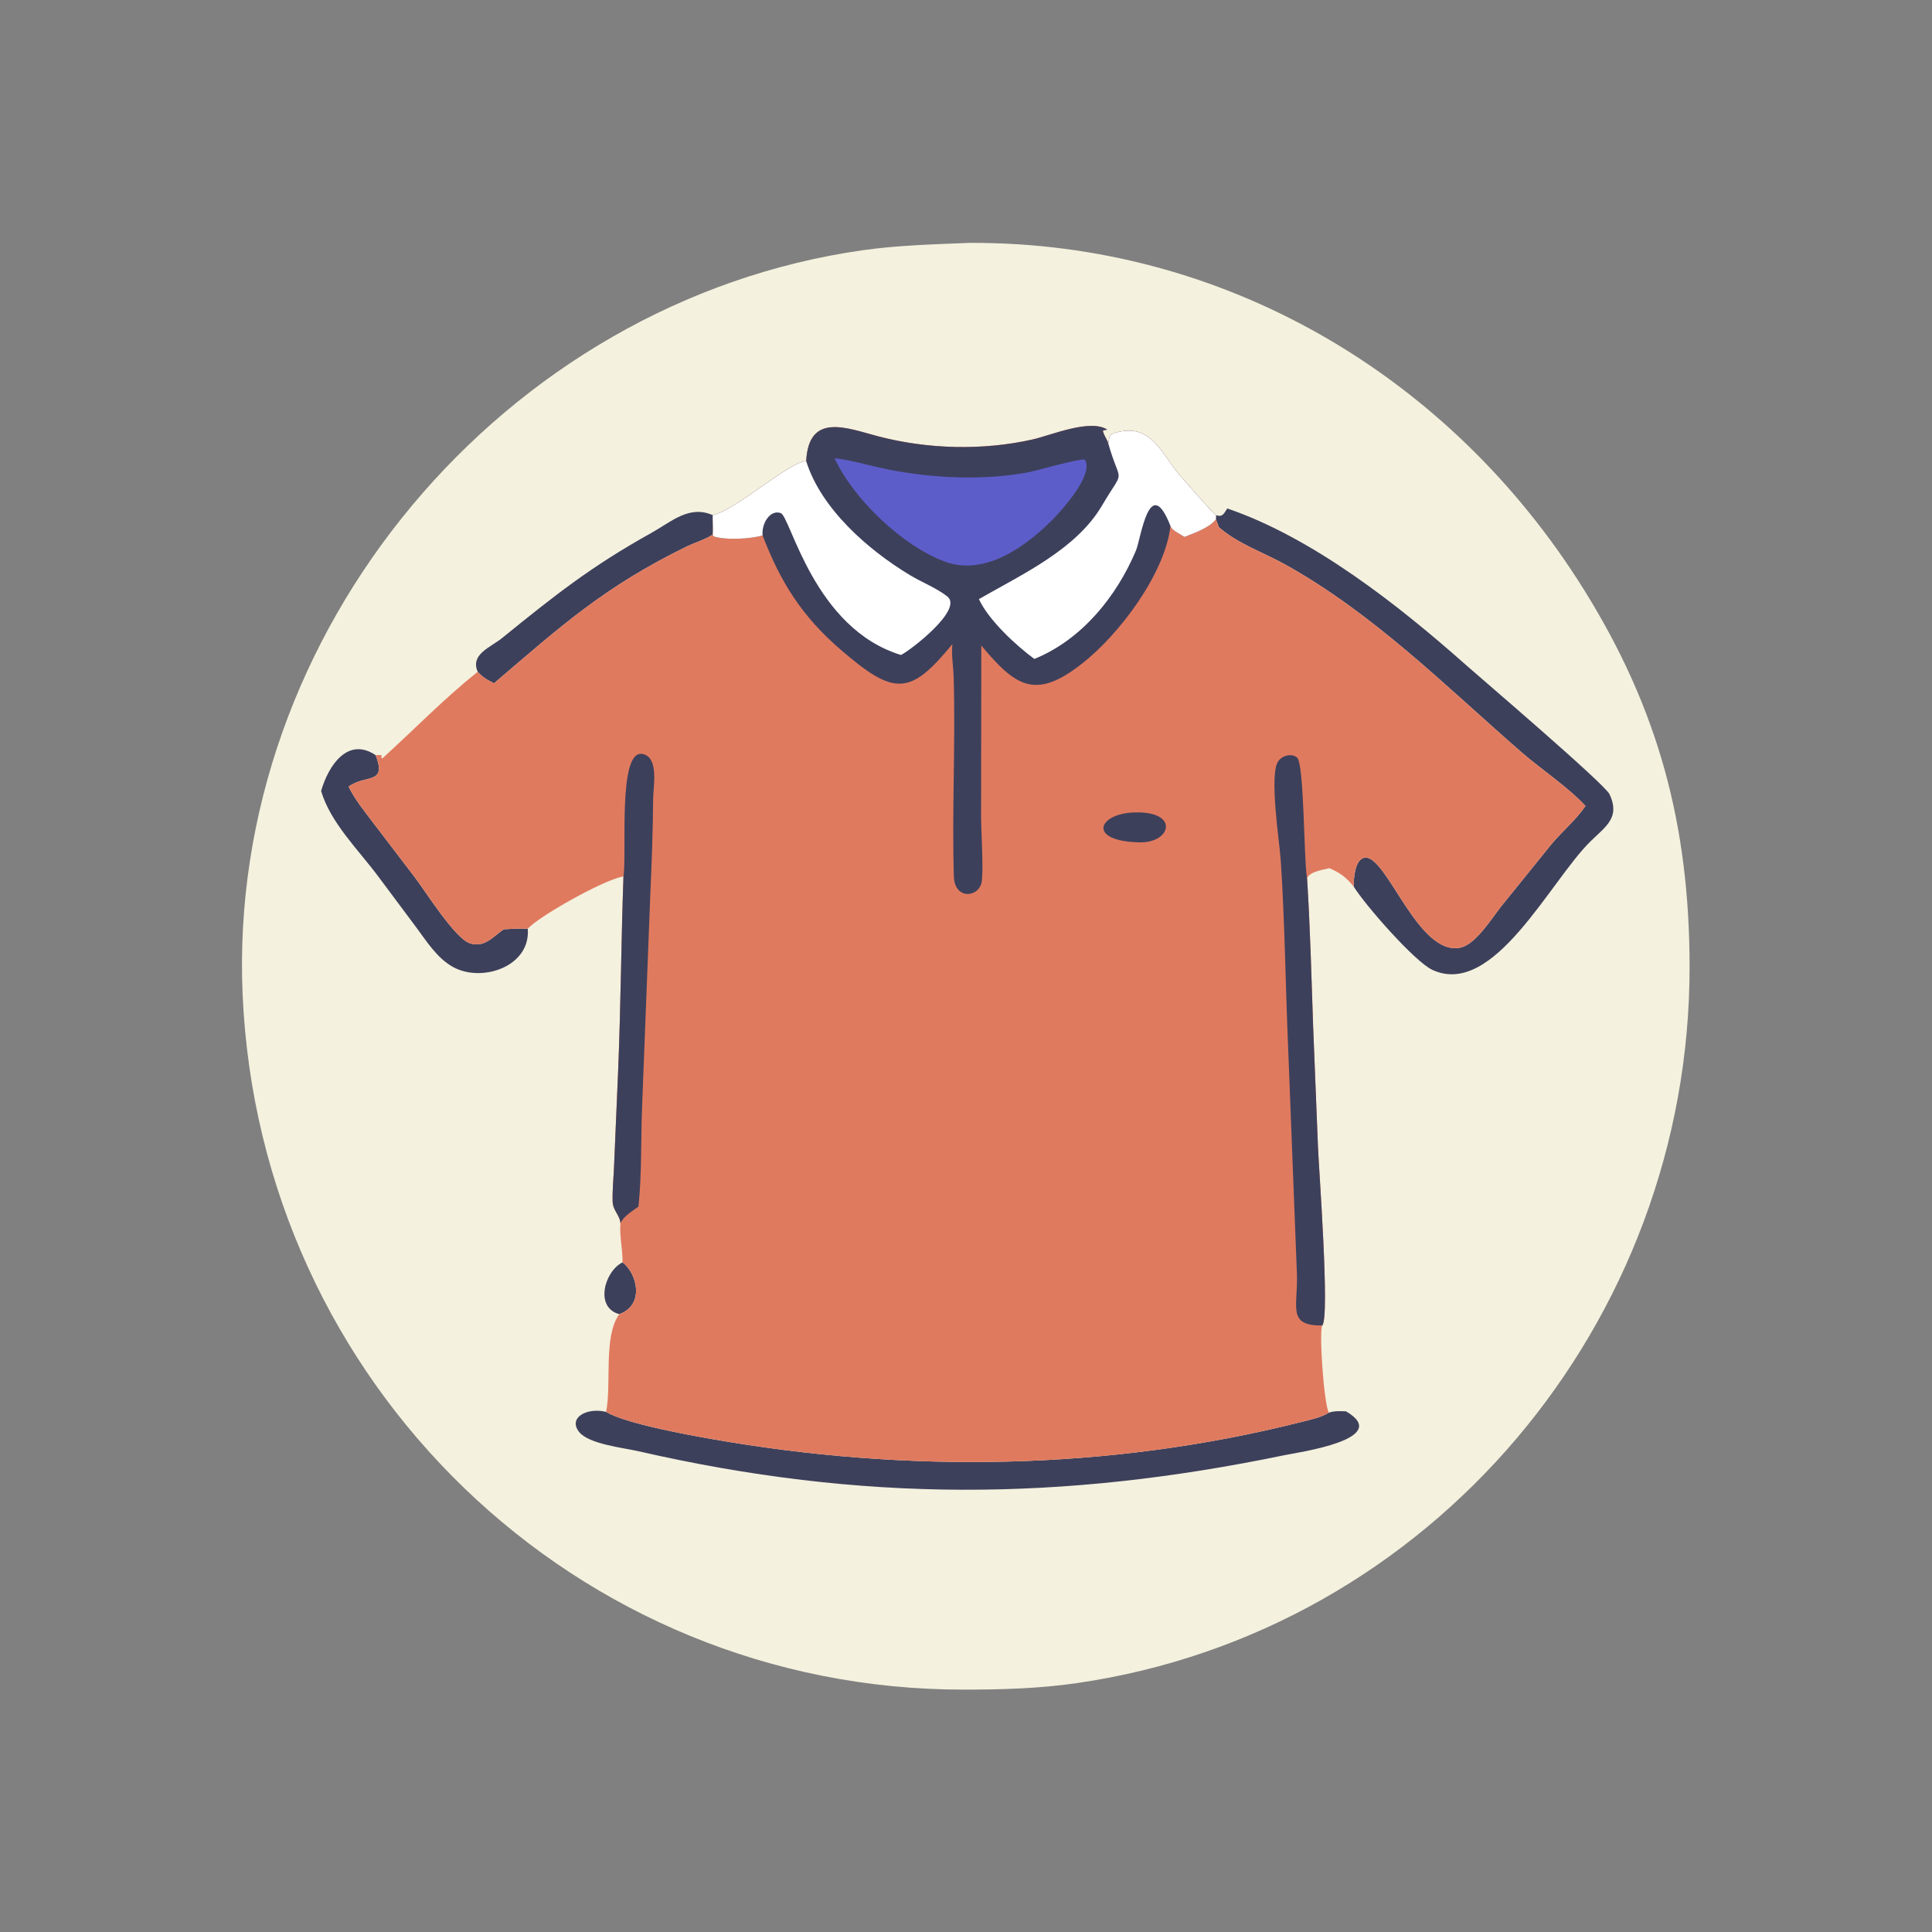 <?xml version="1.0" encoding="utf-8" ?>
<svg xmlns="http://www.w3.org/2000/svg" xmlns:xlink="http://www.w3.org/1999/xlink" width="1024" height="1024">
	<rect width="100%" height="100%" fill="#808080" stroke="none"/>
	<path fill="#F4F1DE" transform="scale(1.6 1.6)" d="M320.994 80.461L321.566 80.457C405.289 80.189 480.379 124.262 524.696 195.326C549.29 234.763 559.674 273.163 559.698 320.305C559.758 437.925 474.157 540.453 356.865 557.535C344.393 559.351 332.006 559.707 319.426 559.708C191.016 559.875 86.002 458.461 80.373 329.454C75.122 209.131 166.996 99.722 285.872 82.879C297.47 81.236 309.302 80.941 320.994 80.461Z"/>
	<path fill="#3D405B" transform="scale(1.6 1.6)" d="M206.214 418.17C211.067 421.805 213.662 432.253 205.158 435.335C196.923 433.16 200.199 421.18 206.214 418.17Z"/>
	<path fill="#3D405B" transform="scale(1.6 1.6)" d="M158.242 222.531C155.729 216.711 162.464 214.481 166.269 211.4C183.64 197.336 195.529 187.8 215.805 176.515C222.412 172.837 228.279 167.219 236.099 170.644C236.03 172.765 236.359 174.887 236.114 176.993C235.153 178.087 229.275 180.162 227.694 180.933C200.096 194.405 185.85 207.396 163.665 226.338C161.53 225.326 159.829 224.341 158.242 222.531Z"/>
	<path fill="#3D405B" transform="scale(1.6 1.6)" d="M106.374 262.028C108.723 253.791 115.104 243.911 124.427 250.142C128.284 260.072 121.154 256.379 115.471 260.587C117.684 265.064 120.969 269.018 123.96 273L137.482 290.709C140.786 295.026 150.665 310.814 155.627 312.471C160.468 314.088 163.352 310.22 166.897 307.828C169.52 307.731 172.211 307.507 174.829 307.67C175.823 320.2 159.666 325.595 150.113 320.354C144.678 317.372 141.214 311.616 137.587 306.801L125.232 290.244C118.802 281.591 109.488 272.584 106.374 262.028Z"/>
	<path fill="#3D405B" transform="scale(1.6 1.6)" d="M445.865 467.517C461.582 476.682 429.983 481.116 425.635 482.018C351.538 497.386 285.451 497.687 211.413 480.719C206.673 479.633 195.038 478.385 191.851 474.37C188.09 469.632 194.388 466.274 200.354 467.621L200.776 467.72C207.184 471.529 227.476 475.242 235.639 476.678C300.276 488.05 367.404 487.164 431.175 471.024C434.011 470.306 437.72 469.543 440.189 467.959C442.043 467.334 443.943 467.455 445.865 467.517Z"/>
	<path fill="#3D405B" transform="scale(1.6 1.6)" d="M406.55 168.433C434.982 178.139 463.303 200.52 485.361 220.062C490.357 224.489 531.562 259.655 533.183 263.108C536.802 270.82 531.963 273.73 526.934 278.651C513.444 291.848 494.824 330.697 474.505 321.289C468.617 318.562 452.267 299.87 448.42 293.68C448.392 291.289 448.76 284.603 452.055 284.118C459.354 283.043 469.639 316.756 483.713 313.925C488.922 312.878 494.268 303.987 497.356 300.154L513.822 279.786C517.381 275.473 522.104 271.583 525.206 266.995C519.531 260.795 510.463 254.825 503.853 249.063C478.741 227.171 454.965 203.241 425.593 186.929C418.508 182.994 409.689 179.979 403.675 174.543C403.456 173.663 403.122 172.865 402.773 172.032L402.816 170.669C405.03 171.385 405.412 170.142 406.55 168.433Z"/>
	<path fill="#E07A5F" transform="scale(1.6 1.6)" d="M267.058 152.772C267.881 136.533 280.471 141.785 290.778 144.501C307.217 148.834 325.62 149.317 342.185 145.548C348.058 144.213 361.239 138.617 366.783 142.331L365.403 142.586C365.189 143.327 366.86 145.801 367.123 146.866C367.351 145.693 367.361 144.718 368.169 143.802C381.066 139.139 384.516 150.058 390.629 157.205C391.94 158.738 401.788 170.057 402.816 170.669L402.773 172.032C403.122 172.865 403.456 173.663 403.675 174.543C409.689 179.979 418.508 182.994 425.593 186.929C454.965 203.241 478.741 227.171 503.853 249.063C510.463 254.825 519.531 260.795 525.206 266.995C522.104 271.583 517.381 275.473 513.822 279.786L497.356 300.154C494.268 303.987 488.922 312.878 483.713 313.925C469.639 316.756 459.354 283.043 452.055 284.118C448.76 284.603 448.392 291.289 448.42 293.68C446.006 290.703 443.925 289.089 440.381 287.61C438.257 288.147 434.03 288.649 432.976 290.865C434.012 307.101 434.414 323.39 434.978 339.647L436.594 379.872C436.862 387.039 440.594 436.5 438.009 439.086C436.92 440.902 438.494 464.72 440.189 467.959C437.72 469.543 434.011 470.306 431.175 471.024C367.404 487.164 300.276 488.05 235.639 476.678C227.476 475.242 207.184 471.529 200.776 467.72C202.64 458.734 199.787 442.617 205.158 435.335C213.662 432.253 211.067 421.805 206.214 418.17C206.291 413.894 205.186 409.527 205.526 405.252C205.415 402.61 203.03 401.023 202.942 398.069C202.825 394.111 203.286 389.993 203.429 386.024L204.791 354.106C205.658 332.699 205.774 311.569 206.532 290.313C199.537 291.561 177.899 303.959 174.829 307.67C172.211 307.507 169.52 307.731 166.897 307.828C163.352 310.22 160.468 314.088 155.627 312.471C150.665 310.814 140.786 295.026 137.482 290.709L123.96 273C120.969 269.018 117.684 265.064 115.471 260.587C121.154 256.379 128.284 260.072 124.427 250.142L126.396 250.122L126.333 251.095L126.716 251.175C137.584 241.304 146.676 231.823 158.242 222.531C159.829 224.341 161.53 225.326 163.665 226.338C185.85 207.396 200.096 194.405 227.694 180.933C229.275 180.162 235.153 178.087 236.114 176.993C236.359 174.887 236.03 172.765 236.099 170.644C243.607 169.14 261.691 152.741 267.058 152.772Z"/>
	<path fill="#3D405B" transform="scale(1.6 1.6)" d="M374.585 269.191C390.955 268.078 388.314 279.279 377.504 279.041C360.73 278.717 363.32 270.137 374.585 269.191Z"/>
	<path fill="#3D405B" transform="scale(1.6 1.6)" d="M206.532 290.313C207.742 282.719 204.517 248.024 212.906 249.771C218.385 250.912 216.39 260.666 216.364 264.552C216.292 275.438 215.873 286.121 215.396 296.988L212.717 366.251C212.246 377.369 212.661 388.602 211.502 399.689C209.47 401.223 206.536 402.869 205.526 405.252C205.415 402.61 203.03 401.023 202.942 398.069C202.825 394.111 203.286 389.993 203.429 386.024L204.791 354.106C205.658 332.699 205.774 311.569 206.532 290.313Z"/>
	<path fill="#3D405B" transform="scale(1.6 1.6)" d="M438.009 439.086C426.378 439.218 429.914 433.028 429.633 422.344L426.725 347.32C425.824 326.542 425.634 305.698 424.261 284.944C423.861 278.911 420.324 256.605 423.446 252.148C424.746 250.291 427.8 249.435 429.661 250.938C432.045 252.863 431.894 284.334 432.918 290.533L432.976 290.865C434.012 307.101 434.414 323.39 434.978 339.647L436.594 379.872C436.862 387.039 440.594 436.5 438.009 439.086Z"/>
	<path fill="#3D405B" transform="scale(1.6 1.6)" d="M267.058 152.772C267.881 136.533 280.471 141.785 290.778 144.501C307.217 148.834 325.62 149.317 342.185 145.548C348.058 144.213 361.239 138.617 366.783 142.331L365.403 142.586C365.189 143.327 366.86 145.801 367.123 146.866C367.351 145.693 367.361 144.718 368.169 143.802C381.066 139.139 384.516 150.058 390.629 157.205C391.94 158.738 401.788 170.057 402.816 170.669L402.773 172.032C400.689 174.819 395.623 176.58 392.383 177.859C391.207 177.063 388.041 175.609 387.742 174.268C385.896 190.013 370.901 210.062 358.403 219.86C342.914 232.002 336.406 227.379 325.065 213.843L325.001 270.399C325.003 275.688 325.808 287.177 325.242 291.855C324.579 297.321 316.212 298.309 315.975 290.33C315.32 268.301 316.558 246.214 315.904 224.189C315.802 220.761 315.11 216.761 315.485 213.375C301.442 230.527 296.256 230.522 278.533 215.266C265.639 204.166 258.525 192.816 252.618 177.351C248.824 178.544 240.175 179.024 236.365 177.657L236.114 176.993C236.359 174.887 236.03 172.765 236.099 170.644C243.607 169.14 261.691 152.741 267.058 152.772Z"/>
	<path fill="#5D5DCA" transform="scale(1.6 1.6)" d="M276.473 151.796C282.59 152.524 288.517 154.408 294.561 155.588C309.131 158.433 325.574 159.207 340.307 156.518C343.254 155.98 357.568 151.821 359.354 152.266C362.407 156.936 352.651 167.893 349.643 171.142C340.664 180.449 326.643 191.073 313.007 186.048C298.943 180.865 282.686 165.293 276.473 151.796Z"/>
	<path fill="white" transform="scale(1.6 1.6)" d="M236.099 170.644C243.607 169.14 261.691 152.741 267.058 152.772C272.017 168.567 287.533 182.125 301.365 190.485C305.338 192.886 310.157 194.738 313.778 197.557C319.288 201.847 301.628 215.417 298.459 216.972C269.557 208.141 261.917 171.155 258.622 169.969C255.104 168.703 252.225 173.452 252.618 177.351C248.824 178.544 240.175 179.024 236.365 177.657L236.114 176.993C236.359 174.887 236.03 172.765 236.099 170.644Z"/>
	<path fill="white" transform="scale(1.6 1.6)" d="M367.123 146.866C367.351 145.693 367.361 144.718 368.169 143.802C381.066 139.139 384.516 150.058 390.629 157.205C391.94 158.738 401.788 170.057 402.816 170.669L402.773 172.032C400.689 174.819 395.623 176.58 392.383 177.859C391.207 177.063 388.041 175.609 387.742 174.268C380.743 156.364 377.956 178.452 376.297 182.385C369.847 197.673 358.308 211.917 342.641 218.286C336.548 213.791 327.48 205.433 324.277 198.462C338.459 190.305 356.425 182.095 365.002 167.556C372.865 154.227 371.27 161.499 367.123 146.866Z"/>
</svg>
